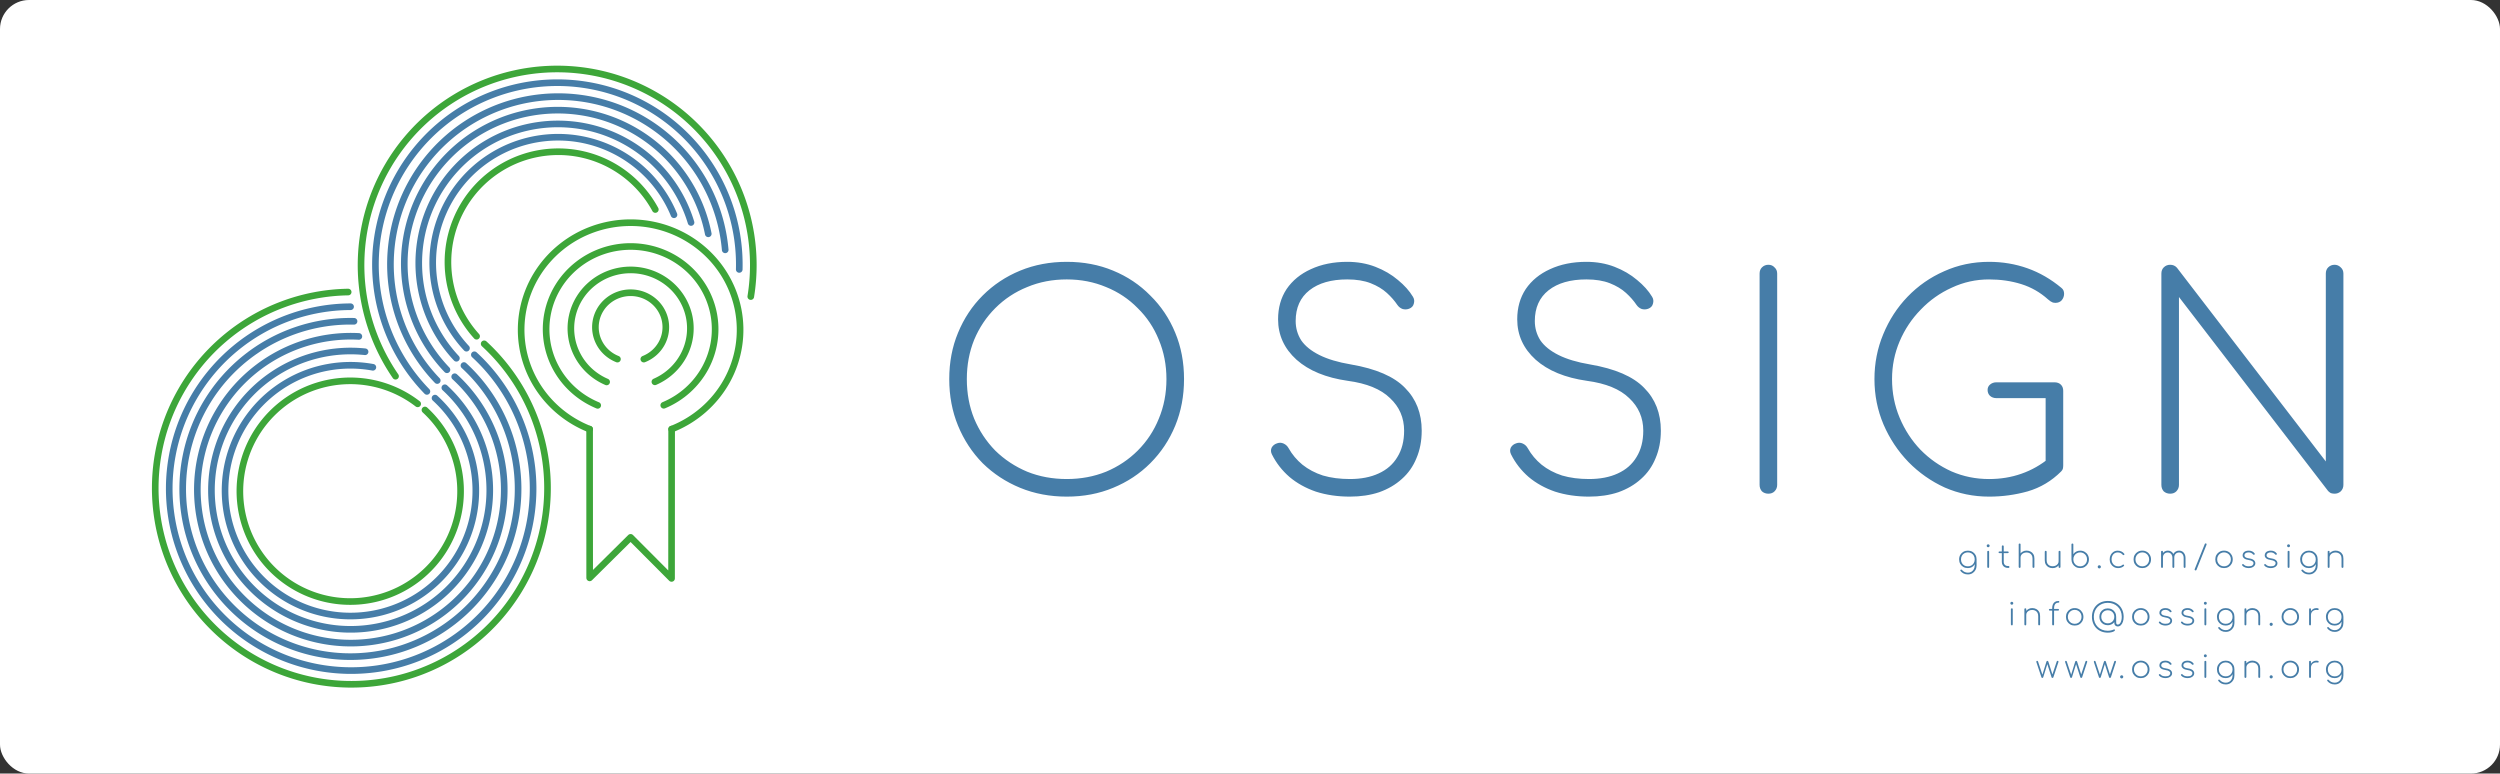 <?xml version="1.0" encoding="UTF-8" standalone="no"?>
<!-- Created with Inkscape (http://www.inkscape.org/) -->

<svg
   width="861.217mm"
   height="266.481mm"
   viewBox="0 0 861.217 266.481"
   version="1.1"
   id="svg3487"
   xml:space="preserve"
   xmlns="http://www.w3.org/2000/svg"
   xmlns:svg="http://www.w3.org/2000/svg"><rect x="0" y="0" width="861.217" height="266.481" fill="#333333" stroke="none"/><defs
     id="defs3484" /><style
     type="text/css"
     id="style1">
	.st0{fill:#193E4F;}
	.st1{fill:none;}
</style><g
     id="g12-7"
     transform="translate(2134.246,-749.514)"><rect
       style="fill:#ffffff;fill-opacity:1;stroke:none;stroke-width:3.836;stroke-linecap:round;stroke-linejoin:round;stroke-opacity:1"
       id="rect13-5-6"
       width="861.217"
       height="266.481"
       x="-2134.246"
       y="749.514"
       rx="10"
       ry="10" /><path
       d="m -1456.344,945.215 q -0.882,0 -1.56,-0.387 -0.678,-0.387 -1.065,-1.065 -0.387,-0.678 -0.387,-1.549 0,-0.882 0.398,-1.56 0.398,-0.678 1.076,-1.065 0.689,-0.387 1.538,-0.387 0.882,0 1.549,0.387 0.678,0.387 1.065,1.065 0.387,0.678 0.387,1.56 l -0.377,0.43 q 0,0.753 -0.334,1.334 -0.333,0.581 -0.925,0.914 -0.592,0.323 -1.366,0.323 z m 0.043,2.184 q -0.893,0 -1.528,-0.334 -0.624,-0.334 -1.033,-0.85 -0.086,-0.108 -0.086,-0.226 0,-0.118 0.108,-0.194 0.108,-0.086 0.247,-0.064 0.151,0.021 0.226,0.14 0.333,0.398 0.85,0.656 0.516,0.269 1.216,0.269 0.667,0 1.183,-0.323 0.527,-0.323 0.828,-0.893 0.301,-0.559 0.301,-1.259 v -1.71 l 0.29,-0.398 h 0.355 v 2.109 q 0,0.872 -0.387,1.571 -0.387,0.699 -1.054,1.097 -0.667,0.409 -1.517,0.409 z m -0.043,-2.786 q 0.689,0 1.216,-0.301 0.538,-0.312 0.839,-0.85 0.301,-0.549 0.301,-1.248 0,-0.71 -0.301,-1.248 -0.301,-0.549 -0.839,-0.85 -0.527,-0.312 -1.216,-0.312 -0.689,0 -1.226,0.312 -0.538,0.301 -0.839,0.85 -0.301,0.538 -0.301,1.248 0,0.699 0.301,1.248 0.301,0.538 0.839,0.85 0.538,0.301 1.226,0.301 z m 7.002,0.538 q -0.14,0 -0.237,-0.086 -0.086,-0.097 -0.086,-0.237 v -5.239 q 0,-0.151 0.086,-0.237 0.097,-0.086 0.237,-0.086 0.151,0 0.237,0.086 0.086,0.086 0.086,0.237 v 5.239 q 0,0.14 -0.086,0.237 -0.086,0.086 -0.237,0.086 z m -0.011,-7.122 q -0.204,0 -0.355,-0.14 -0.14,-0.151 -0.14,-0.366 0,-0.247 0.151,-0.366 0.161,-0.129 0.355,-0.129 0.183,0 0.333,0.129 0.161,0.118 0.161,0.366 0,0.215 -0.151,0.366 -0.14,0.14 -0.355,0.14 z m 6.744,7.122 q -0.592,-0.011 -1.054,-0.269 -0.463,-0.269 -0.721,-0.732 -0.258,-0.473 -0.258,-1.065 v -5.358 q 0,-0.151 0.086,-0.237 0.097,-0.097 0.237,-0.097 0.151,0 0.237,0.097 0.097,0.086 0.097,0.237 v 5.358 q 0,0.624 0.387,1.022 0.387,0.387 1,0.387 h 0.237 q 0.151,0 0.237,0.097 0.097,0.086 0.097,0.237 0,0.14 -0.097,0.237 -0.086,0.086 -0.237,0.086 z m -2.873,-5.089 q -0.129,0 -0.215,-0.075 -0.075,-0.086 -0.075,-0.215 0,-0.129 0.075,-0.204 0.086,-0.086 0.215,-0.086 h 2.916 q 0.129,0 0.204,0.086 0.086,0.075 0.086,0.204 0,0.129 -0.086,0.215 -0.075,0.075 -0.204,0.075 z m 6.97,2.507 q -0.14,0 -0.237,-0.086 -0.086,-0.097 -0.086,-0.237 v -5.175 q 0,-0.151 0.086,-0.237 0.097,-0.086 0.237,-0.086 0.151,0 0.237,0.086 0.086,0.086 0.086,0.237 v 5.175 q 0,0.14 -0.086,0.237 -0.086,0.086 -0.237,0.086 z m 4.766,2.582 q -0.14,0 -0.237,-0.086 -0.086,-0.097 -0.086,-0.237 v -2.894 q 0,-0.71 -0.28,-1.173 -0.269,-0.463 -0.742,-0.689 -0.463,-0.237 -1.054,-0.237 -0.581,0 -1.044,0.226 -0.463,0.215 -0.732,0.603 -0.269,0.387 -0.269,0.871 h -0.538 q 0.043,-0.667 0.398,-1.194 0.355,-0.538 0.925,-0.839 0.57,-0.312 1.259,-0.312 0.775,0 1.388,0.323 0.624,0.312 0.979,0.925 0.355,0.602 0.355,1.495 v 2.894 q 0,0.14 -0.097,0.237 -0.086,0.086 -0.226,0.086 z m -4.766,0 q -0.14,0 -0.237,-0.086 -0.086,-0.097 -0.086,-0.237 v -5.239 q 0,-0.151 0.086,-0.237 0.097,-0.086 0.237,-0.086 0.151,0 0.237,0.086 0.086,0.086 0.086,0.237 v 5.239 q 0,0.14 -0.086,0.237 -0.086,0.086 -0.237,0.086 z m 11.381,0.075 q -0.774,0 -1.388,-0.312 -0.613,-0.323 -0.979,-0.936 -0.355,-0.613 -0.355,-1.495 v -2.894 q 0,-0.14 0.086,-0.226 0.097,-0.097 0.237,-0.097 0.14,0 0.226,0.097 0.097,0.086 0.097,0.226 v 2.894 q 0,0.699 0.269,1.173 0.28,0.463 0.742,0.699 0.473,0.226 1.065,0.226 0.581,0 1.044,-0.226 0.463,-0.226 0.731,-0.603 0.269,-0.387 0.269,-0.871 h 0.538 q -0.043,0.667 -0.398,1.205 -0.355,0.527 -0.925,0.839 -0.559,0.301 -1.259,0.301 z m 2.367,-0.075 q -0.14,0 -0.237,-0.086 -0.086,-0.097 -0.086,-0.237 v -5.239 q 0,-0.151 0.086,-0.237 0.097,-0.086 0.237,-0.086 0.151,0 0.237,0.086 0.086,0.086 0.086,0.237 v 5.239 q 0,0.14 -0.086,0.237 -0.086,0.086 -0.237,0.086 z m 7.11,0.065 q -0.839,0 -1.517,-0.387 -0.678,-0.387 -1.076,-1.054 -0.387,-0.667 -0.409,-1.506 v -5.196 q 0,-0.151 0.086,-0.237 0.097,-0.086 0.237,-0.086 0.151,0 0.237,0.086 0.086,0.086 0.086,0.237 v 3.357 q 0.344,-0.559 0.958,-0.893 0.624,-0.334 1.399,-0.334 0.861,0 1.538,0.398 0.689,0.387 1.076,1.065 0.398,0.678 0.398,1.538 0,0.861 -0.398,1.549 -0.387,0.678 -1.076,1.076 -0.678,0.387 -1.538,0.387 z m 0,-0.603 q 0.678,0 1.205,-0.312 0.538,-0.323 0.85,-0.861 0.312,-0.549 0.312,-1.237 0,-0.689 -0.312,-1.226 -0.312,-0.538 -0.85,-0.85 -0.527,-0.323 -1.205,-0.323 -0.667,0 -1.205,0.323 -0.538,0.312 -0.85,0.85 -0.301,0.538 -0.301,1.226 0,0.689 0.301,1.237 0.312,0.538 0.85,0.861 0.538,0.312 1.205,0.312 z m 6.593,0.71 q -0.237,0 -0.398,-0.161 -0.151,-0.151 -0.151,-0.387 0,-0.237 0.161,-0.387 0.161,-0.151 0.387,-0.151 0.226,0 0.377,0.161 0.161,0.151 0.161,0.377 0,0.226 -0.161,0.387 -0.151,0.161 -0.377,0.161 z m 6.497,-0.108 q -0.839,0 -1.506,-0.398 -0.656,-0.398 -1.043,-1.076 -0.377,-0.678 -0.377,-1.528 0,-0.861 0.355,-1.538 0.355,-0.678 0.979,-1.065 0.624,-0.398 1.431,-0.398 0.689,0 1.259,0.269 0.57,0.258 0.99,0.796 0.086,0.108 0.065,0.226 -0.022,0.118 -0.14,0.194 -0.097,0.075 -0.215,0.064 -0.118,-0.022 -0.204,-0.129 -0.689,-0.818 -1.754,-0.818 -0.635,0 -1.119,0.312 -0.473,0.312 -0.742,0.85 -0.258,0.538 -0.258,1.237 0,0.678 0.29,1.226 0.29,0.538 0.796,0.861 0.516,0.312 1.194,0.312 0.441,0 0.828,-0.129 0.398,-0.129 0.689,-0.398 0.097,-0.086 0.215,-0.097 0.118,-0.011 0.204,0.075 0.108,0.097 0.108,0.226 0.011,0.118 -0.086,0.204 -0.785,0.721 -1.958,0.721 z m 8.315,0 q -0.861,0 -1.549,-0.387 -0.678,-0.398 -1.076,-1.076 -0.387,-0.689 -0.387,-1.538 0,-0.861 0.387,-1.538 0.398,-0.689 1.076,-1.076 0.689,-0.398 1.549,-0.398 0.861,0 1.538,0.398 0.678,0.387 1.065,1.076 0.398,0.678 0.398,1.538 0,0.85 -0.398,1.538 -0.387,0.678 -1.065,1.076 -0.678,0.387 -1.538,0.387 z m 0,-0.603 q 0.678,0 1.205,-0.312 0.538,-0.323 0.839,-0.861 0.312,-0.549 0.312,-1.237 0,-0.678 -0.312,-1.216 -0.301,-0.549 -0.839,-0.861 -0.527,-0.323 -1.205,-0.323 -0.667,0 -1.205,0.323 -0.538,0.312 -0.85,0.861 -0.312,0.538 -0.312,1.226 0,0.678 0.312,1.226 0.312,0.538 0.85,0.861 0.538,0.312 1.205,0.312 z m 14.566,0.538 q -0.14,0 -0.237,-0.086 -0.086,-0.097 -0.086,-0.237 v -3.109 q 0,-0.828 -0.441,-1.355 -0.43,-0.527 -1.13,-0.527 -0.742,0 -1.216,0.495 -0.463,0.484 -0.441,1.312 h -0.645 q 0.021,-0.742 0.323,-1.291 0.301,-0.549 0.818,-0.85 0.516,-0.312 1.162,-0.312 0.656,0 1.151,0.323 0.495,0.323 0.774,0.893 0.29,0.57 0.29,1.312 v 3.109 q 0,0.14 -0.086,0.237 -0.086,0.086 -0.237,0.086 z m -7.778,0 q -0.14,0 -0.237,-0.086 -0.086,-0.097 -0.086,-0.237 v -5.239 q 0,-0.151 0.086,-0.237 0.097,-0.086 0.237,-0.086 0.151,0 0.237,0.086 0.086,0.086 0.086,0.237 v 5.239 q 0,0.14 -0.086,0.237 -0.086,0.086 -0.237,0.086 z m 3.905,0 q -0.14,0 -0.237,-0.086 -0.086,-0.097 -0.086,-0.237 v -3.109 q 0,-0.828 -0.441,-1.355 -0.43,-0.527 -1.13,-0.527 -0.742,0 -1.216,0.473 -0.473,0.473 -0.473,1.226 h -0.538 q 0.032,-0.689 0.323,-1.216 0.301,-0.527 0.796,-0.828 0.495,-0.301 1.108,-0.301 0.656,0 1.151,0.323 0.495,0.323 0.775,0.893 0.29,0.57 0.29,1.312 v 3.109 q 0,0.14 -0.086,0.237 -0.086,0.086 -0.236,0.086 z m 7.659,0.871 q -0.172,0 -0.28,-0.14 -0.097,-0.14 -0.021,-0.323 l 3.475,-8.65 q 0.032,-0.086 0.108,-0.14 0.086,-0.064 0.194,-0.064 0.215,0 0.28,0.161 0.064,0.161 0.011,0.312 l -3.464,8.661 q -0.043,0.107 -0.129,0.14 -0.086,0.043 -0.172,0.043 z m 9.799,-0.807 q -0.861,0 -1.549,-0.387 -0.678,-0.398 -1.076,-1.076 -0.387,-0.689 -0.387,-1.538 0,-0.861 0.387,-1.538 0.398,-0.689 1.076,-1.076 0.688,-0.398 1.549,-0.398 0.861,0 1.538,0.398 0.678,0.387 1.065,1.076 0.398,0.678 0.398,1.538 0,0.85 -0.398,1.538 -0.387,0.678 -1.065,1.076 -0.678,0.387 -1.538,0.387 z m 0,-0.603 q 0.678,0 1.205,-0.312 0.538,-0.323 0.839,-0.861 0.312,-0.549 0.312,-1.237 0,-0.678 -0.312,-1.216 -0.301,-0.549 -0.839,-0.861 -0.527,-0.323 -1.205,-0.323 -0.667,0 -1.205,0.323 -0.538,0.312 -0.85,0.861 -0.312,0.538 -0.312,1.226 0,0.678 0.312,1.226 0.312,0.538 0.85,0.861 0.538,0.312 1.205,0.312 z m 8.466,0.603 q -0.559,0 -1.173,-0.204 -0.613,-0.204 -1.022,-0.689 -0.086,-0.108 -0.075,-0.226 0.021,-0.129 0.14,-0.215 0.108,-0.075 0.226,-0.054 0.129,0.022 0.204,0.118 0.312,0.366 0.753,0.516 0.452,0.14 0.979,0.14 0.904,0 1.28,-0.323 0.377,-0.323 0.377,-0.753 0,-0.42 -0.409,-0.689 -0.398,-0.28 -1.237,-0.398 -1.076,-0.151 -1.592,-0.581 -0.516,-0.43 -0.516,-1 0,-0.538 0.269,-0.904 0.269,-0.377 0.732,-0.559 0.473,-0.194 1.076,-0.194 0.732,0 1.237,0.269 0.506,0.258 0.818,0.699 0.086,0.108 0.054,0.237 -0.021,0.118 -0.161,0.194 -0.108,0.054 -0.226,0.032 -0.118,-0.022 -0.204,-0.129 -0.269,-0.344 -0.656,-0.516 -0.377,-0.183 -0.882,-0.183 -0.678,0 -1.054,0.29 -0.377,0.29 -0.377,0.699 0,0.28 0.151,0.495 0.161,0.204 0.516,0.355 0.355,0.14 0.947,0.226 0.807,0.108 1.27,0.366 0.473,0.258 0.667,0.603 0.204,0.334 0.204,0.721 0,0.506 -0.323,0.882 -0.323,0.377 -0.85,0.581 -0.527,0.194 -1.14,0.194 z m 7.615,0 q -0.559,0 -1.173,-0.204 -0.613,-0.204 -1.022,-0.689 -0.086,-0.108 -0.075,-0.226 0.022,-0.129 0.14,-0.215 0.107,-0.075 0.226,-0.054 0.129,0.022 0.204,0.118 0.312,0.366 0.753,0.516 0.452,0.14 0.979,0.14 0.904,0 1.28,-0.323 0.377,-0.323 0.377,-0.753 0,-0.42 -0.409,-0.689 -0.398,-0.28 -1.237,-0.398 -1.076,-0.151 -1.592,-0.581 -0.516,-0.43 -0.516,-1 0,-0.538 0.269,-0.904 0.269,-0.377 0.732,-0.559 0.473,-0.194 1.076,-0.194 0.732,0 1.237,0.269 0.506,0.258 0.818,0.699 0.086,0.108 0.054,0.237 -0.022,0.118 -0.161,0.194 -0.108,0.054 -0.226,0.032 -0.118,-0.022 -0.204,-0.129 -0.269,-0.344 -0.656,-0.516 -0.377,-0.183 -0.882,-0.183 -0.678,0 -1.054,0.29 -0.376,0.29 -0.376,0.699 0,0.28 0.151,0.495 0.161,0.204 0.516,0.355 0.355,0.14 0.947,0.226 0.807,0.108 1.27,0.366 0.473,0.258 0.667,0.603 0.204,0.334 0.204,0.721 0,0.506 -0.323,0.882 -0.323,0.377 -0.85,0.581 -0.527,0.194 -1.14,0.194 z m 6.152,-0.065 q -0.14,0 -0.237,-0.086 -0.086,-0.097 -0.086,-0.237 v -5.239 q 0,-0.151 0.086,-0.237 0.097,-0.086 0.237,-0.086 0.151,0 0.237,0.086 0.086,0.086 0.086,0.237 v 5.239 q 0,0.14 -0.086,0.237 -0.086,0.086 -0.237,0.086 z m -0.011,-7.122 q -0.204,0 -0.355,-0.14 -0.14,-0.151 -0.14,-0.366 0,-0.247 0.151,-0.366 0.161,-0.129 0.355,-0.129 0.183,0 0.334,0.129 0.161,0.118 0.161,0.366 0,0.215 -0.151,0.366 -0.14,0.14 -0.355,0.14 z m 7.024,7.187 q -0.882,0 -1.56,-0.387 -0.678,-0.387 -1.065,-1.065 -0.387,-0.678 -0.387,-1.549 0,-0.882 0.398,-1.56 0.398,-0.678 1.076,-1.065 0.689,-0.387 1.538,-0.387 0.882,0 1.549,0.387 0.678,0.387 1.065,1.065 0.387,0.678 0.387,1.56 l -0.377,0.43 q 0,0.753 -0.334,1.334 -0.334,0.581 -0.925,0.914 -0.592,0.323 -1.366,0.323 z m 0.043,2.184 q -0.893,0 -1.528,-0.334 -0.624,-0.334 -1.033,-0.85 -0.086,-0.108 -0.086,-0.226 0,-0.118 0.107,-0.194 0.108,-0.086 0.247,-0.064 0.151,0.021 0.226,0.14 0.334,0.398 0.85,0.656 0.516,0.269 1.216,0.269 0.667,0 1.183,-0.323 0.527,-0.323 0.828,-0.893 0.301,-0.559 0.301,-1.259 v -1.71 l 0.29,-0.398 h 0.355 v 2.109 q 0,0.872 -0.387,1.571 -0.387,0.699 -1.054,1.097 -0.667,0.409 -1.517,0.409 z m -0.043,-2.786 q 0.689,0 1.216,-0.301 0.538,-0.312 0.839,-0.85 0.301,-0.549 0.301,-1.248 0,-0.71 -0.301,-1.248 -0.301,-0.549 -0.839,-0.85 -0.527,-0.312 -1.216,-0.312 -0.689,0 -1.226,0.312 -0.538,0.301 -0.839,0.85 -0.301,0.538 -0.301,1.248 0,0.699 0.301,1.248 0.301,0.538 0.839,0.85 0.538,0.301 1.226,0.301 z m 11.553,0.538 q -0.14,0 -0.237,-0.086 -0.086,-0.097 -0.086,-0.237 v -2.894 q 0,-0.71 -0.28,-1.173 -0.269,-0.463 -0.742,-0.689 -0.463,-0.237 -1.054,-0.237 -0.581,0 -1.044,0.226 -0.463,0.215 -0.732,0.603 -0.269,0.387 -0.269,0.871 h -0.538 q 0.043,-0.667 0.398,-1.194 0.355,-0.538 0.925,-0.839 0.57,-0.312 1.259,-0.312 0.775,0 1.388,0.323 0.624,0.312 0.979,0.925 0.355,0.602 0.355,1.495 v 2.894 q 0,0.14 -0.097,0.237 -0.086,0.086 -0.226,0.086 z m -4.766,0 q -0.14,0 -0.237,-0.086 -0.086,-0.097 -0.086,-0.237 v -5.239 q 0,-0.151 0.086,-0.237 0.097,-0.086 0.237,-0.086 0.151,0 0.237,0.086 0.086,0.086 0.086,0.237 v 5.239 q 0,0.14 -0.086,0.237 -0.086,0.086 -0.237,0.086 z"
       id="text25-8-8-8-7"
       style="-inkscape-font-specification:'Comfortaa Light';display:inline;fill:#467da8;stroke-width:0.56;stroke-linecap:round;stroke-linejoin:round"
       aria-label="github.com/ossign" /><path
       d="m -1441.199,964.949 q -0.14,0 -0.237,-0.086 -0.086,-0.097 -0.086,-0.237 v -5.239 q 0,-0.151 0.086,-0.237 0.097,-0.086 0.237,-0.086 0.151,0 0.237,0.086 0.086,0.086 0.086,0.237 v 5.239 q 0,0.14 -0.086,0.237 -0.086,0.086 -0.237,0.086 z m -0.011,-7.122 q -0.204,0 -0.355,-0.14 -0.14,-0.151 -0.14,-0.366 0,-0.247 0.151,-0.366 0.161,-0.129 0.355,-0.129 0.183,0 0.334,0.129 0.161,0.118 0.161,0.366 0,0.215 -0.151,0.366 -0.14,0.14 -0.355,0.14 z m 9.423,7.122 q -0.14,0 -0.237,-0.086 -0.086,-0.097 -0.086,-0.237 v -2.894 q 0,-0.71 -0.28,-1.173 -0.269,-0.463 -0.742,-0.689 -0.463,-0.237 -1.054,-0.237 -0.581,0 -1.044,0.226 -0.463,0.215 -0.732,0.603 -0.269,0.387 -0.269,0.871 h -0.538 q 0.043,-0.667 0.398,-1.194 0.355,-0.538 0.925,-0.839 0.57,-0.312 1.259,-0.312 0.775,0 1.388,0.323 0.624,0.312 0.979,0.925 0.355,0.602 0.355,1.495 v 2.894 q 0,0.14 -0.097,0.237 -0.086,0.086 -0.226,0.086 z m -4.766,0 q -0.14,0 -0.237,-0.086 -0.086,-0.097 -0.086,-0.237 v -5.239 q 0,-0.151 0.086,-0.237 0.097,-0.086 0.237,-0.086 0.151,0 0.237,0.086 0.086,0.086 0.086,0.237 v 5.239 q 0,0.14 -0.086,0.237 -0.086,0.086 -0.237,0.086 z m 9.573,0 q -0.14,0 -0.236,-0.086 -0.086,-0.097 -0.086,-0.237 v -5.573 q 0,-0.732 0.226,-1.291 0.226,-0.57 0.699,-0.893 0.484,-0.323 1.226,-0.323 0.151,0 0.237,0.086 0.086,0.075 0.086,0.204 0,0.129 -0.086,0.215 -0.086,0.075 -0.237,0.075 -0.549,0 -0.882,0.258 -0.323,0.247 -0.473,0.689 -0.14,0.43 -0.14,0.979 v 5.573 q 0,0.14 -0.097,0.237 -0.086,0.086 -0.237,0.086 z m -1.162,-5.089 q -0.129,0 -0.215,-0.075 -0.075,-0.086 -0.075,-0.215 0,-0.129 0.075,-0.204 0.086,-0.086 0.215,-0.086 h 2.916 q 0.129,0 0.204,0.086 0.086,0.075 0.086,0.204 0,0.129 -0.086,0.215 -0.075,0.075 -0.204,0.075 z m 8.605,5.153 q -0.861,0 -1.549,-0.387 -0.678,-0.398 -1.076,-1.076 -0.387,-0.689 -0.387,-1.538 0,-0.861 0.387,-1.538 0.398,-0.689 1.076,-1.076 0.689,-0.398 1.549,-0.398 0.861,0 1.539,0.398 0.678,0.387 1.065,1.076 0.398,0.678 0.398,1.538 0,0.85 -0.398,1.538 -0.387,0.678 -1.065,1.076 -0.678,0.387 -1.539,0.387 z m 0,-0.603 q 0.678,0 1.205,-0.312 0.538,-0.323 0.839,-0.861 0.312,-0.549 0.312,-1.237 0,-0.678 -0.312,-1.216 -0.301,-0.549 -0.839,-0.861 -0.527,-0.323 -1.205,-0.323 -0.667,0 -1.205,0.323 -0.538,0.312 -0.85,0.861 -0.312,0.538 -0.312,1.226 0,0.678 0.312,1.226 0.312,0.538 0.85,0.861 0.538,0.312 1.205,0.312 z m 11.392,3.045 q -1.194,0 -2.195,-0.398 -1.001,-0.398 -1.732,-1.13 -0.732,-0.732 -1.13,-1.732 -0.398,-1 -0.398,-2.195 0,-1.205 0.398,-2.205 0.398,-1 1.13,-1.732 0.731,-0.732 1.732,-1.13 1,-0.398 2.195,-0.398 1.205,0 2.205,0.398 1,0.398 1.732,1.13 0.732,0.732 1.13,1.732 0.398,1 0.398,2.205 0,0.968 -0.258,1.721 -0.258,0.742 -0.721,1.173 -0.452,0.43 -1.054,0.43 -0.516,0 -0.85,-0.334 -0.334,-0.334 -0.334,-0.85 v -0.344 q -0.204,0.312 -0.57,0.57 -0.355,0.247 -0.796,0.387 -0.43,0.14 -0.882,0.14 -0.839,0 -1.496,-0.366 -0.656,-0.377 -1.033,-1.033 -0.366,-0.656 -0.366,-1.495 0,-0.85 0.366,-1.506 0.377,-0.656 1.033,-1.022 0.656,-0.377 1.496,-0.377 0.85,0 1.495,0.377 0.656,0.366 1.022,1.022 0.377,0.656 0.377,1.506 v 1.926 q 0,0.409 0.151,0.581 0.151,0.172 0.387,0.172 0.409,0 0.721,-0.344 0.312,-0.344 0.484,-0.947 0.183,-0.603 0.183,-1.388 0,-1.054 -0.355,-1.937 -0.355,-0.882 -1.001,-1.528 -0.645,-0.645 -1.528,-1.001 -0.882,-0.355 -1.937,-0.355 -1.054,0 -1.937,0.355 -0.882,0.355 -1.528,1.001 -0.645,0.645 -1,1.528 -0.344,0.882 -0.344,1.937 0,1.054 0.344,1.937 0.355,0.882 1,1.528 0.645,0.645 1.528,0.99 0.882,0.355 1.937,0.355 0.506,0 1.054,-0.118 0.559,-0.118 0.925,-0.29 0.215,-0.108 0.355,-0.054 0.14,0.064 0.14,0.28 0,0.172 -0.323,0.366 -0.312,0.194 -0.871,0.323 -0.549,0.14 -1.28,0.14 z m 0,-3.206 q 0.656,0 1.162,-0.29 0.506,-0.29 0.796,-0.796 0.29,-0.506 0.29,-1.162 0,-0.667 -0.29,-1.173 -0.29,-0.506 -0.796,-0.796 -0.506,-0.29 -1.162,-0.29 -0.656,0 -1.162,0.29 -0.505,0.29 -0.796,0.796 -0.29,0.506 -0.29,1.173 0,0.656 0.29,1.162 0.291,0.506 0.796,0.796 0.506,0.29 1.162,0.29 z m 11.381,0.764 q -0.861,0 -1.549,-0.387 -0.678,-0.398 -1.076,-1.076 -0.387,-0.689 -0.387,-1.538 0,-0.861 0.387,-1.538 0.398,-0.689 1.076,-1.076 0.689,-0.398 1.549,-0.398 0.861,0 1.538,0.398 0.678,0.387 1.065,1.076 0.398,0.678 0.398,1.538 0,0.85 -0.398,1.538 -0.387,0.678 -1.065,1.076 -0.678,0.387 -1.538,0.387 z m 0,-0.603 q 0.678,0 1.205,-0.312 0.538,-0.323 0.839,-0.861 0.312,-0.549 0.312,-1.237 0,-0.678 -0.312,-1.216 -0.301,-0.549 -0.839,-0.861 -0.527,-0.323 -1.205,-0.323 -0.667,0 -1.205,0.323 -0.538,0.312 -0.85,0.861 -0.312,0.538 -0.312,1.226 0,0.678 0.312,1.226 0.312,0.538 0.85,0.861 0.538,0.312 1.205,0.312 z m 8.465,0.603 q -0.559,0 -1.173,-0.204 -0.613,-0.204 -1.022,-0.689 -0.086,-0.108 -0.075,-0.226 0.022,-0.129 0.14,-0.215 0.108,-0.075 0.226,-0.054 0.129,0.022 0.204,0.118 0.312,0.366 0.753,0.516 0.452,0.14 0.979,0.14 0.904,0 1.28,-0.323 0.377,-0.323 0.377,-0.753 0,-0.42 -0.409,-0.689 -0.398,-0.28 -1.237,-0.398 -1.076,-0.151 -1.592,-0.581 -0.516,-0.43 -0.516,-1.001 0,-0.538 0.269,-0.904 0.269,-0.377 0.732,-0.559 0.473,-0.194 1.076,-0.194 0.732,0 1.237,0.269 0.506,0.258 0.818,0.699 0.086,0.108 0.054,0.237 -0.022,0.118 -0.161,0.194 -0.108,0.054 -0.226,0.032 -0.118,-0.021 -0.204,-0.129 -0.269,-0.344 -0.656,-0.516 -0.377,-0.183 -0.882,-0.183 -0.678,0 -1.054,0.29 -0.377,0.29 -0.377,0.699 0,0.28 0.151,0.495 0.161,0.204 0.516,0.355 0.355,0.14 0.947,0.226 0.807,0.108 1.269,0.366 0.473,0.258 0.667,0.603 0.204,0.334 0.204,0.721 0,0.506 -0.323,0.882 -0.323,0.377 -0.85,0.581 -0.527,0.194 -1.14,0.194 z m 7.616,0 q -0.559,0 -1.173,-0.204 -0.613,-0.204 -1.022,-0.689 -0.086,-0.108 -0.075,-0.226 0.022,-0.129 0.14,-0.215 0.107,-0.075 0.226,-0.054 0.129,0.022 0.204,0.118 0.312,0.366 0.753,0.516 0.452,0.14 0.979,0.14 0.904,0 1.28,-0.323 0.377,-0.323 0.377,-0.753 0,-0.42 -0.409,-0.689 -0.398,-0.28 -1.237,-0.398 -1.076,-0.151 -1.592,-0.581 -0.516,-0.43 -0.516,-1.001 0,-0.538 0.269,-0.904 0.269,-0.377 0.732,-0.559 0.473,-0.194 1.076,-0.194 0.732,0 1.237,0.269 0.506,0.258 0.818,0.699 0.086,0.108 0.054,0.237 -0.022,0.118 -0.161,0.194 -0.108,0.054 -0.226,0.032 -0.118,-0.021 -0.204,-0.129 -0.269,-0.344 -0.656,-0.516 -0.377,-0.183 -0.882,-0.183 -0.678,0 -1.054,0.29 -0.377,0.29 -0.377,0.699 0,0.28 0.151,0.495 0.161,0.204 0.516,0.355 0.355,0.14 0.947,0.226 0.807,0.108 1.27,0.366 0.473,0.258 0.667,0.603 0.204,0.334 0.204,0.721 0,0.506 -0.323,0.882 -0.323,0.377 -0.85,0.581 -0.527,0.194 -1.14,0.194 z m 6.152,-0.065 q -0.14,0 -0.237,-0.086 -0.086,-0.097 -0.086,-0.237 v -5.239 q 0,-0.151 0.086,-0.237 0.097,-0.086 0.237,-0.086 0.151,0 0.237,0.086 0.086,0.086 0.086,0.237 v 5.239 q 0,0.14 -0.086,0.237 -0.086,0.086 -0.237,0.086 z m -0.011,-7.122 q -0.204,0 -0.355,-0.14 -0.14,-0.151 -0.14,-0.366 0,-0.247 0.151,-0.366 0.161,-0.129 0.355,-0.129 0.183,0 0.334,0.129 0.161,0.118 0.161,0.366 0,0.215 -0.151,0.366 -0.14,0.14 -0.355,0.14 z m 7.024,7.187 q -0.882,0 -1.56,-0.387 -0.678,-0.387 -1.065,-1.065 -0.387,-0.678 -0.387,-1.549 0,-0.882 0.398,-1.56 0.398,-0.678 1.076,-1.065 0.689,-0.387 1.538,-0.387 0.882,0 1.549,0.387 0.678,0.387 1.065,1.065 0.387,0.678 0.387,1.56 l -0.377,0.43 q 0,0.753 -0.334,1.334 -0.334,0.581 -0.925,0.914 -0.592,0.323 -1.366,0.323 z m 0.043,2.184 q -0.893,0 -1.528,-0.334 -0.624,-0.334 -1.033,-0.85 -0.086,-0.108 -0.086,-0.226 0,-0.118 0.108,-0.194 0.108,-0.086 0.247,-0.064 0.151,0.022 0.226,0.14 0.334,0.398 0.85,0.656 0.516,0.269 1.216,0.269 0.667,0 1.183,-0.323 0.527,-0.323 0.828,-0.893 0.301,-0.559 0.301,-1.259 v -1.711 l 0.29,-0.398 h 0.355 v 2.109 q 0,0.871 -0.387,1.571 -0.387,0.699 -1.054,1.097 -0.667,0.409 -1.517,0.409 z m -0.043,-2.786 q 0.689,0 1.216,-0.301 0.538,-0.312 0.839,-0.85 0.301,-0.549 0.301,-1.248 0,-0.71 -0.301,-1.248 -0.301,-0.549 -0.839,-0.85 -0.527,-0.312 -1.216,-0.312 -0.689,0 -1.226,0.312 -0.538,0.301 -0.839,0.85 -0.301,0.538 -0.301,1.248 0,0.699 0.301,1.248 0.301,0.538 0.839,0.85 0.538,0.301 1.226,0.301 z m 11.553,0.538 q -0.14,0 -0.237,-0.086 -0.086,-0.097 -0.086,-0.237 v -2.894 q 0,-0.71 -0.28,-1.173 -0.269,-0.463 -0.742,-0.689 -0.463,-0.237 -1.054,-0.237 -0.581,0 -1.044,0.226 -0.463,0.215 -0.732,0.603 -0.269,0.387 -0.269,0.871 h -0.538 q 0.043,-0.667 0.398,-1.194 0.355,-0.538 0.925,-0.839 0.57,-0.312 1.259,-0.312 0.775,0 1.388,0.323 0.624,0.312 0.979,0.925 0.355,0.602 0.355,1.495 v 2.894 q 0,0.14 -0.097,0.237 -0.086,0.086 -0.226,0.086 z m -4.766,0 q -0.14,0 -0.237,-0.086 -0.086,-0.097 -0.086,-0.237 v -5.239 q 0,-0.151 0.086,-0.237 0.097,-0.086 0.237,-0.086 0.151,0 0.237,0.086 0.086,0.086 0.086,0.237 v 5.239 q 0,0.14 -0.086,0.237 -0.086,0.086 -0.237,0.086 z m 8.885,0.172 q -0.237,0 -0.398,-0.161 -0.151,-0.151 -0.151,-0.387 0,-0.237 0.161,-0.387 0.161,-0.151 0.387,-0.151 0.226,0 0.377,0.161 0.161,0.151 0.161,0.377 0,0.226 -0.161,0.387 -0.15,0.161 -0.377,0.161 z m 6.583,-0.107 q -0.861,0 -1.549,-0.387 -0.678,-0.398 -1.076,-1.076 -0.387,-0.689 -0.387,-1.538 0,-0.861 0.387,-1.538 0.398,-0.689 1.076,-1.076 0.689,-0.398 1.549,-0.398 0.861,0 1.538,0.398 0.678,0.387 1.065,1.076 0.398,0.678 0.398,1.538 0,0.85 -0.398,1.538 -0.387,0.678 -1.065,1.076 -0.678,0.387 -1.538,0.387 z m 0,-0.603 q 0.678,0 1.205,-0.312 0.538,-0.323 0.839,-0.861 0.312,-0.549 0.312,-1.237 0,-0.678 -0.312,-1.216 -0.301,-0.549 -0.839,-0.861 -0.527,-0.323 -1.205,-0.323 -0.667,0 -1.205,0.323 -0.538,0.312 -0.85,0.861 -0.312,0.538 -0.312,1.226 0,0.678 0.312,1.226 0.312,0.538 0.85,0.861 0.538,0.312 1.205,0.312 z m 6.68,-3.055 q 0.064,-0.689 0.377,-1.216 0.312,-0.538 0.807,-0.839 0.495,-0.301 1.097,-0.301 0.409,0 0.635,0.097 0.226,0.097 0.172,0.344 -0.032,0.161 -0.151,0.194 -0.118,0.032 -0.29,0.011 -0.161,-0.032 -0.366,-0.032 -0.538,0 -0.958,0.226 -0.419,0.226 -0.656,0.624 -0.237,0.387 -0.237,0.893 z m 0.107,3.593 q -0.14,0 -0.237,-0.086 -0.086,-0.097 -0.086,-0.237 v -5.239 q 0,-0.151 0.086,-0.237 0.097,-0.086 0.237,-0.086 0.151,0 0.237,0.086 0.086,0.086 0.086,0.237 v 5.239 q 0,0.14 -0.086,0.237 -0.086,0.086 -0.237,0.086 z m 8.498,0.065 q -0.882,0 -1.56,-0.387 -0.678,-0.387 -1.065,-1.065 -0.387,-0.678 -0.387,-1.549 0,-0.882 0.398,-1.56 0.398,-0.678 1.076,-1.065 0.689,-0.387 1.538,-0.387 0.882,0 1.549,0.387 0.678,0.387 1.065,1.065 0.387,0.678 0.387,1.56 l -0.377,0.43 q 0,0.753 -0.334,1.334 -0.334,0.581 -0.925,0.914 -0.592,0.323 -1.366,0.323 z m 0.043,2.184 q -0.893,0 -1.528,-0.334 -0.624,-0.334 -1.033,-0.85 -0.086,-0.108 -0.086,-0.226 0,-0.118 0.108,-0.194 0.108,-0.086 0.247,-0.064 0.151,0.022 0.226,0.14 0.334,0.398 0.85,0.656 0.516,0.269 1.216,0.269 0.667,0 1.183,-0.323 0.527,-0.323 0.828,-0.893 0.301,-0.559 0.301,-1.259 v -1.711 l 0.29,-0.398 h 0.355 v 2.109 q 0,0.871 -0.387,1.571 -0.387,0.699 -1.054,1.097 -0.667,0.409 -1.517,0.409 z m -0.043,-2.786 q 0.689,0 1.216,-0.301 0.538,-0.312 0.839,-0.85 0.301,-0.549 0.301,-1.248 0,-0.71 -0.301,-1.248 -0.301,-0.549 -0.839,-0.85 -0.527,-0.312 -1.216,-0.312 -0.689,0 -1.226,0.312 -0.538,0.301 -0.839,0.85 -0.301,0.538 -0.301,1.248 0,0.699 0.301,1.248 0.301,0.538 0.839,0.85 0.538,0.301 1.226,0.301 z"
       id="text25-8-7-2-5-7"
       style="-inkscape-font-specification:'Comfortaa Light';display:inline;fill:#467da8;stroke-width:0.56;stroke-linecap:round;stroke-linejoin:round"
       aria-label="info@ossign.org" /><path
       d="m -1430.69,983.051 q -0.108,0 -0.194,-0.054 -0.075,-0.054 -0.108,-0.151 l -1.743,-5.218 q -0.043,-0.237 0.022,-0.344 0.065,-0.118 0.226,-0.118 0.086,0 0.172,0.054 0.086,0.043 0.129,0.14 l 1.592,4.798 h -0.14 l 1.463,-4.734 q 0.032,-0.118 0.118,-0.183 0.086,-0.075 0.204,-0.075 0.118,0 0.194,0.075 0.086,0.065 0.129,0.183 l 1.506,4.734 h -0.194 l 1.592,-4.798 q 0.086,-0.194 0.301,-0.194 0.194,0 0.258,0.151 0.075,0.151 0,0.312 l -1.732,5.218 q -0.032,0.097 -0.118,0.151 -0.075,0.054 -0.194,0.054 -0.107,0 -0.194,-0.054 -0.086,-0.054 -0.108,-0.151 l -1.538,-4.777 h 0.14 l -1.485,4.777 q -0.043,0.108 -0.129,0.161 -0.075,0.043 -0.172,0.043 z m 9.907,0 q -0.108,0 -0.194,-0.054 -0.075,-0.054 -0.108,-0.151 l -1.743,-5.218 q -0.043,-0.237 0.021,-0.344 0.065,-0.118 0.226,-0.118 0.086,0 0.172,0.054 0.086,0.043 0.129,0.14 l 1.592,4.798 h -0.14 l 1.463,-4.734 q 0.032,-0.118 0.118,-0.183 0.086,-0.075 0.204,-0.075 0.118,0 0.194,0.075 0.086,0.065 0.129,0.183 l 1.506,4.734 h -0.194 l 1.592,-4.798 q 0.086,-0.194 0.301,-0.194 0.194,0 0.258,0.151 0.075,0.151 0,0.312 l -1.732,5.218 q -0.032,0.097 -0.118,0.151 -0.075,0.054 -0.194,0.054 -0.108,0 -0.194,-0.054 -0.086,-0.054 -0.108,-0.151 l -1.538,-4.777 h 0.14 l -1.485,4.777 q -0.043,0.108 -0.129,0.161 -0.075,0.043 -0.172,0.043 z m 9.907,0 q -0.107,0 -0.194,-0.054 -0.075,-0.054 -0.108,-0.151 l -1.743,-5.218 q -0.043,-0.237 0.021,-0.344 0.064,-0.118 0.226,-0.118 0.086,0 0.172,0.054 0.086,0.043 0.129,0.14 l 1.592,4.798 h -0.14 l 1.463,-4.734 q 0.032,-0.118 0.118,-0.183 0.086,-0.075 0.204,-0.075 0.118,0 0.194,0.075 0.086,0.065 0.129,0.183 l 1.506,4.734 h -0.194 l 1.592,-4.798 q 0.086,-0.194 0.301,-0.194 0.194,0 0.258,0.151 0.075,0.151 0,0.312 l -1.732,5.218 q -0.032,0.097 -0.118,0.151 -0.075,0.054 -0.194,0.054 -0.108,0 -0.194,-0.054 -0.086,-0.054 -0.108,-0.151 l -1.538,-4.777 h 0.14 l -1.485,4.777 q -0.043,0.108 -0.129,0.161 -0.075,0.043 -0.172,0.043 z m 7.529,0.172 q -0.237,0 -0.398,-0.161 -0.151,-0.151 -0.151,-0.387 0,-0.237 0.161,-0.387 0.161,-0.151 0.387,-0.151 0.226,0 0.377,0.161 0.161,0.151 0.161,0.377 0,0.226 -0.161,0.387 -0.151,0.161 -0.377,0.161 z m 6.583,-0.108 q -0.861,0 -1.549,-0.387 -0.678,-0.398 -1.076,-1.076 -0.387,-0.689 -0.387,-1.538 0,-0.861 0.387,-1.538 0.398,-0.689 1.076,-1.076 0.689,-0.398 1.549,-0.398 0.861,0 1.538,0.398 0.678,0.387 1.065,1.076 0.398,0.678 0.398,1.538 0,0.85 -0.398,1.538 -0.387,0.678 -1.065,1.076 -0.678,0.387 -1.538,0.387 z m 0,-0.602 q 0.678,0 1.205,-0.312 0.538,-0.323 0.839,-0.861 0.312,-0.549 0.312,-1.237 0,-0.678 -0.312,-1.216 -0.301,-0.549 -0.839,-0.861 -0.527,-0.323 -1.205,-0.323 -0.667,0 -1.205,0.323 -0.538,0.312 -0.85,0.861 -0.312,0.538 -0.312,1.226 0,0.678 0.312,1.226 0.312,0.538 0.85,0.861 0.538,0.312 1.205,0.312 z m 8.465,0.602 q -0.559,0 -1.173,-0.204 -0.613,-0.204 -1.022,-0.689 -0.086,-0.108 -0.075,-0.226 0.021,-0.129 0.14,-0.215 0.108,-0.075 0.226,-0.054 0.129,0.022 0.204,0.118 0.312,0.366 0.753,0.516 0.452,0.14 0.979,0.14 0.904,0 1.28,-0.323 0.377,-0.323 0.377,-0.753 0,-0.42 -0.409,-0.689 -0.398,-0.28 -1.237,-0.398 -1.076,-0.151 -1.592,-0.581 -0.516,-0.43 -0.516,-1 0,-0.538 0.269,-0.904 0.269,-0.377 0.731,-0.559 0.473,-0.194 1.076,-0.194 0.732,0 1.237,0.269 0.506,0.258 0.818,0.699 0.086,0.108 0.054,0.237 -0.022,0.118 -0.161,0.194 -0.108,0.054 -0.226,0.032 -0.118,-0.022 -0.204,-0.129 -0.269,-0.344 -0.656,-0.516 -0.377,-0.183 -0.882,-0.183 -0.678,0 -1.054,0.29 -0.376,0.29 -0.376,0.699 0,0.28 0.151,0.495 0.161,0.204 0.516,0.355 0.355,0.14 0.947,0.226 0.807,0.108 1.27,0.366 0.473,0.258 0.667,0.603 0.204,0.334 0.204,0.721 0,0.506 -0.323,0.882 -0.323,0.377 -0.85,0.581 -0.527,0.194 -1.14,0.194 z m 7.615,0 q -0.559,0 -1.173,-0.204 -0.613,-0.204 -1.022,-0.689 -0.086,-0.108 -0.075,-0.226 0.022,-0.129 0.14,-0.215 0.108,-0.075 0.226,-0.054 0.129,0.022 0.204,0.118 0.312,0.366 0.753,0.516 0.452,0.14 0.979,0.14 0.904,0 1.28,-0.323 0.377,-0.323 0.377,-0.753 0,-0.42 -0.409,-0.689 -0.398,-0.28 -1.237,-0.398 -1.076,-0.151 -1.592,-0.581 -0.516,-0.43 -0.516,-1 0,-0.538 0.269,-0.904 0.269,-0.377 0.732,-0.559 0.473,-0.194 1.076,-0.194 0.732,0 1.237,0.269 0.506,0.258 0.818,0.699 0.086,0.108 0.054,0.237 -0.022,0.118 -0.161,0.194 -0.108,0.054 -0.226,0.032 -0.118,-0.022 -0.204,-0.129 -0.269,-0.344 -0.656,-0.516 -0.377,-0.183 -0.882,-0.183 -0.678,0 -1.054,0.29 -0.377,0.29 -0.377,0.699 0,0.28 0.151,0.495 0.161,0.204 0.516,0.355 0.355,0.14 0.947,0.226 0.807,0.108 1.27,0.366 0.473,0.258 0.667,0.603 0.204,0.334 0.204,0.721 0,0.506 -0.323,0.882 -0.323,0.377 -0.85,0.581 -0.527,0.194 -1.14,0.194 z m 6.152,-0.064 q -0.14,0 -0.236,-0.086 -0.086,-0.097 -0.086,-0.237 v -5.239 q 0,-0.151 0.086,-0.237 0.097,-0.086 0.236,-0.086 0.151,0 0.237,0.086 0.086,0.086 0.086,0.237 v 5.239 q 0,0.14 -0.086,0.237 -0.086,0.086 -0.237,0.086 z m -0.011,-7.122 q -0.204,0 -0.355,-0.14 -0.14,-0.151 -0.14,-0.366 0,-0.247 0.151,-0.366 0.161,-0.129 0.355,-0.129 0.183,0 0.334,0.129 0.161,0.118 0.161,0.366 0,0.215 -0.151,0.366 -0.14,0.14 -0.355,0.14 z m 7.024,7.186 q -0.882,0 -1.56,-0.387 -0.678,-0.387 -1.065,-1.065 -0.387,-0.678 -0.387,-1.549 0,-0.882 0.398,-1.56 0.398,-0.678 1.076,-1.065 0.689,-0.387 1.538,-0.387 0.882,0 1.549,0.387 0.678,0.387 1.065,1.065 0.387,0.678 0.387,1.56 l -0.377,0.43 q 0,0.753 -0.334,1.334 -0.334,0.581 -0.925,0.914 -0.592,0.323 -1.366,0.323 z m 0.043,2.184 q -0.893,0 -1.528,-0.334 -0.624,-0.334 -1.033,-0.85 -0.086,-0.108 -0.086,-0.226 0,-0.118 0.108,-0.194 0.108,-0.086 0.247,-0.065 0.151,0.022 0.226,0.14 0.334,0.398 0.85,0.656 0.516,0.269 1.216,0.269 0.667,0 1.183,-0.323 0.527,-0.323 0.828,-0.893 0.301,-0.559 0.301,-1.259 v -1.711 l 0.29,-0.398 h 0.355 v 2.109 q 0,0.871 -0.387,1.571 -0.387,0.699 -1.054,1.097 -0.667,0.409 -1.517,0.409 z m -0.043,-2.786 q 0.689,0 1.216,-0.301 0.538,-0.312 0.839,-0.85 0.301,-0.549 0.301,-1.248 0,-0.71 -0.301,-1.248 -0.301,-0.549 -0.839,-0.85 -0.527,-0.312 -1.216,-0.312 -0.689,0 -1.226,0.312 -0.538,0.301 -0.839,0.85 -0.301,0.538 -0.301,1.248 0,0.699 0.301,1.248 0.301,0.538 0.839,0.85 0.538,0.301 1.226,0.301 z m 11.553,0.538 q -0.14,0 -0.237,-0.086 -0.086,-0.097 -0.086,-0.237 v -2.894 q 0,-0.71 -0.28,-1.173 -0.269,-0.463 -0.742,-0.689 -0.463,-0.237 -1.054,-0.237 -0.581,0 -1.043,0.226 -0.463,0.215 -0.732,0.603 -0.269,0.387 -0.269,0.871 h -0.538 q 0.043,-0.667 0.398,-1.194 0.355,-0.538 0.925,-0.839 0.57,-0.312 1.259,-0.312 0.775,0 1.388,0.323 0.624,0.312 0.979,0.925 0.355,0.602 0.355,1.495 v 2.894 q 0,0.14 -0.097,0.237 -0.086,0.086 -0.226,0.086 z m -4.766,0 q -0.14,0 -0.237,-0.086 -0.086,-0.097 -0.086,-0.237 v -5.239 q 0,-0.151 0.086,-0.237 0.097,-0.086 0.237,-0.086 0.151,0 0.237,0.086 0.086,0.086 0.086,0.237 v 5.239 q 0,0.14 -0.086,0.237 -0.086,0.086 -0.237,0.086 z m 8.885,0.172 q -0.237,0 -0.398,-0.161 -0.151,-0.151 -0.151,-0.387 0,-0.237 0.161,-0.387 0.161,-0.151 0.387,-0.151 0.226,0 0.377,0.161 0.161,0.151 0.161,0.377 0,0.226 -0.161,0.387 -0.151,0.161 -0.376,0.161 z m 6.583,-0.108 q -0.861,0 -1.549,-0.387 -0.678,-0.398 -1.076,-1.076 -0.387,-0.689 -0.387,-1.538 0,-0.861 0.387,-1.538 0.398,-0.689 1.076,-1.076 0.689,-0.398 1.549,-0.398 0.861,0 1.538,0.398 0.678,0.387 1.065,1.076 0.398,0.678 0.398,1.538 0,0.85 -0.398,1.538 -0.387,0.678 -1.065,1.076 -0.678,0.387 -1.538,0.387 z m 0,-0.602 q 0.678,0 1.205,-0.312 0.538,-0.323 0.839,-0.861 0.312,-0.549 0.312,-1.237 0,-0.678 -0.312,-1.216 -0.301,-0.549 -0.839,-0.861 -0.527,-0.323 -1.205,-0.323 -0.667,0 -1.205,0.323 -0.538,0.312 -0.85,0.861 -0.312,0.538 -0.312,1.226 0,0.678 0.312,1.226 0.312,0.538 0.85,0.861 0.538,0.312 1.205,0.312 z m 6.68,-3.055 q 0.065,-0.689 0.377,-1.216 0.312,-0.538 0.807,-0.839 0.495,-0.301 1.097,-0.301 0.409,0 0.635,0.097 0.226,0.097 0.172,0.344 -0.032,0.161 -0.151,0.194 -0.118,0.032 -0.29,0.011 -0.161,-0.032 -0.366,-0.032 -0.538,0 -0.958,0.226 -0.419,0.226 -0.656,0.624 -0.237,0.387 -0.237,0.893 z m 0.107,3.593 q -0.14,0 -0.237,-0.086 -0.086,-0.097 -0.086,-0.237 v -5.239 q 0,-0.151 0.086,-0.237 0.097,-0.086 0.237,-0.086 0.151,0 0.237,0.086 0.086,0.086 0.086,0.237 v 5.239 q 0,0.14 -0.086,0.237 -0.086,0.086 -0.237,0.086 z m 8.498,0.064 q -0.882,0 -1.56,-0.387 -0.678,-0.387 -1.065,-1.065 -0.387,-0.678 -0.387,-1.549 0,-0.882 0.398,-1.56 0.398,-0.678 1.076,-1.065 0.689,-0.387 1.538,-0.387 0.882,0 1.549,0.387 0.678,0.387 1.065,1.065 0.387,0.678 0.387,1.56 l -0.377,0.43 q 0,0.753 -0.334,1.334 -0.334,0.581 -0.925,0.914 -0.592,0.323 -1.366,0.323 z m 0.043,2.184 q -0.893,0 -1.528,-0.334 -0.624,-0.334 -1.033,-0.85 -0.086,-0.108 -0.086,-0.226 0,-0.118 0.108,-0.194 0.108,-0.086 0.247,-0.065 0.151,0.022 0.226,0.14 0.334,0.398 0.85,0.656 0.516,0.269 1.216,0.269 0.667,0 1.183,-0.323 0.527,-0.323 0.828,-0.893 0.301,-0.559 0.301,-1.259 v -1.711 l 0.29,-0.398 h 0.355 v 2.109 q 0,0.871 -0.387,1.571 -0.387,0.699 -1.054,1.097 -0.667,0.409 -1.517,0.409 z m -0.043,-2.786 q 0.689,0 1.216,-0.301 0.538,-0.312 0.839,-0.85 0.301,-0.549 0.301,-1.248 0,-0.71 -0.301,-1.248 -0.301,-0.549 -0.839,-0.85 -0.527,-0.312 -1.216,-0.312 -0.689,0 -1.226,0.312 -0.538,0.301 -0.839,0.85 -0.301,0.538 -0.301,1.248 0,0.699 0.301,1.248 0.301,0.538 0.839,0.85 0.538,0.301 1.226,0.301 z"
       id="text25-8-7-4-7-2-1"
       style="-inkscape-font-specification:'Comfortaa Light';display:inline;fill:#467da8;stroke-width:0.56;stroke-linecap:round;stroke-linejoin:round"
       aria-label="www.ossign.org" /><path
       d="m -1766.753,920.594 q -8.684,0 -16.055,-3.029 -7.371,-3.029 -12.925,-8.482 -5.453,-5.553 -8.482,-12.925 -3.029,-7.371 -3.029,-16.055 0,-8.684 3.029,-15.954 3.029,-7.371 8.482,-12.824 5.553,-5.553 12.925,-8.583 7.371,-3.029 16.055,-3.029 8.684,0 15.954,3.029 7.371,3.029 12.824,8.583 5.554,5.453 8.583,12.824 3.029,7.27 3.029,15.954 0,8.684 -3.029,16.055 -3.029,7.371 -8.583,12.925 -5.453,5.453 -12.824,8.482 -7.27,3.029 -15.954,3.029 z m 0,-6.059 q 7.27,0 13.53,-2.524 6.26,-2.625 10.905,-7.27 4.746,-4.746 7.27,-11.006 2.625,-6.26 2.625,-13.632 0,-7.27 -2.625,-13.53 -2.524,-6.26 -7.27,-10.905 -4.645,-4.746 -10.905,-7.27 -6.26,-2.625 -13.53,-2.625 -7.371,0 -13.632,2.625 -6.26,2.524 -11.006,7.27 -4.645,4.645 -7.27,10.905 -2.524,6.26 -2.524,13.53 0,7.371 2.524,13.632 2.625,6.26 7.27,11.006 4.746,4.645 11.006,7.27 6.26,2.524 13.632,2.524 z m 97.528,6.059 q -6.361,0 -11.713,-1.717 -5.251,-1.817 -9.088,-5.049 -3.837,-3.332 -6.059,-7.775 -0.606,-1.212 -0.101,-2.322 0.606,-1.111 1.919,-1.515 1.111,-0.404 2.221,0.101 1.111,0.505 1.716,1.616 1.818,3.231 4.746,5.654 3.029,2.423 7.068,3.736 4.14,1.212 9.29,1.212 5.755,0 9.896,-1.919 4.241,-1.919 6.462,-5.654 2.322,-3.736 2.322,-9.088 0,-6.664 -4.847,-11.208 -4.746,-4.645 -14.54,-5.957 -11.309,-1.616 -17.671,-7.27 -6.361,-5.755 -6.361,-13.934 0,-5.957 2.928,-10.4 3.029,-4.443 8.381,-6.866 5.453,-2.524 12.521,-2.524 5.251,0 9.694,1.717 4.443,1.716 7.775,4.544 3.332,2.726 5.15,5.755 0.707,1.111 0.303,2.423 -0.303,1.212 -1.615,1.717 -1.111,0.404 -2.221,0.101 -1.111,-0.404 -1.817,-1.414 -1.414,-2.12 -3.635,-4.14 -2.221,-2.019 -5.553,-3.332 -3.332,-1.313 -8.078,-1.313 -8.28,0 -13.026,3.736 -4.746,3.736 -4.746,10.602 0,3.635 1.919,6.664 2.019,2.928 6.26,5.049 4.241,2.12 10.804,3.231 13.026,2.221 18.68,8.078 5.755,5.756 5.755,14.742 0,5.251 -1.817,9.492 -1.717,4.241 -5.049,7.169 -3.231,2.928 -7.775,4.544 -4.544,1.515 -10.097,1.515 z m 82.382,0 q -6.361,0 -11.713,-1.717 -5.251,-1.817 -9.088,-5.049 -3.837,-3.332 -6.058,-7.775 -0.606,-1.212 -0.101,-2.322 0.606,-1.111 1.919,-1.515 1.111,-0.404 2.221,0.101 1.111,0.505 1.717,1.616 1.817,3.231 4.746,5.654 3.029,2.423 7.068,3.736 4.14,1.212 9.29,1.212 5.755,0 9.895,-1.919 4.241,-1.919 6.462,-5.654 2.322,-3.736 2.322,-9.088 0,-6.664 -4.847,-11.208 -4.746,-4.645 -14.54,-5.957 -11.309,-1.616 -17.671,-7.27 -6.361,-5.755 -6.361,-13.934 0,-5.957 2.928,-10.4 3.029,-4.443 8.381,-6.866 5.453,-2.524 12.521,-2.524 5.251,0 9.694,1.717 4.443,1.716 7.775,4.544 3.332,2.726 5.15,5.755 0.707,1.111 0.303,2.423 -0.303,1.212 -1.616,1.717 -1.111,0.404 -2.221,0.101 -1.111,-0.404 -1.817,-1.414 -1.414,-2.12 -3.635,-4.14 -2.221,-2.019 -5.554,-3.332 -3.332,-1.313 -8.078,-1.313 -8.28,0 -13.026,3.736 -4.746,3.736 -4.746,10.602 0,3.635 1.919,6.664 2.019,2.928 6.26,5.049 4.241,2.12 10.804,3.231 13.026,2.221 18.68,8.078 5.755,5.756 5.755,14.742 0,5.251 -1.817,9.492 -1.717,4.241 -5.049,7.169 -3.231,2.928 -7.775,4.544 -4.544,1.515 -10.097,1.515 z m 61.783,-1.01 q -1.313,0 -2.221,-0.808 -0.808,-0.909 -0.808,-2.221 v -72.802 q 0,-1.313 0.808,-2.12 0.909,-0.909 2.221,-0.909 1.313,0 2.12,0.909 0.909,0.808 0.909,2.12 v 72.802 q 0,1.313 -0.909,2.221 -0.808,0.808 -2.12,0.808 z m 76.02,1.01 q -8.078,0 -15.247,-3.13 -7.068,-3.231 -12.521,-8.785 -5.453,-5.655 -8.583,-12.925 -3.13,-7.371 -3.13,-15.651 0,-8.179 3.029,-15.449 3.029,-7.371 8.381,-12.925 5.453,-5.654 12.622,-8.785 7.169,-3.231 15.449,-3.231 6.967,0 13.227,2.221 6.261,2.221 11.713,6.765 0.909,0.707 0.909,2.019 0,1.212 -0.808,2.221 -0.808,0.909 -2.221,0.909 -0.404,0 -0.808,-0.101 -0.404,-0.202 -0.808,-0.404 -0.404,-0.303 -0.909,-0.707 -4.039,-3.635 -9.189,-5.251 -5.15,-1.615 -11.107,-1.615 -6.765,0 -12.824,2.827 -6.059,2.726 -10.703,7.573 -4.645,4.746 -7.27,10.905 -2.625,6.159 -2.625,13.026 0,7.068 2.625,13.329 2.625,6.26 7.169,11.006 4.645,4.746 10.703,7.472 6.058,2.625 12.925,2.625 5.957,0 11.107,-1.817 5.251,-1.817 9.794,-5.554 0.808,-0.707 1.919,-0.505 1.111,0.202 1.919,1.01 0.808,0.808 0.808,2.12 0,0.606 -0.101,1.111 -0.101,0.505 -0.606,1.01 -4.948,4.948 -11.511,6.866 -6.462,1.817 -13.329,1.817 z m 25.547,-10.804 -6.059,-1.313 v -21.81 h -16.964 q -1.313,0 -2.221,-0.808 -0.808,-0.808 -0.808,-2.019 0,-1.111 0.808,-1.818 0.909,-0.808 2.221,-0.808 h 19.993 q 1.414,0 2.221,0.808 0.808,0.808 0.808,2.12 z m 36.843,9.794 q -1.313,0 -2.221,-0.808 -0.808,-0.909 -0.808,-2.221 v -72.802 q 0,-1.313 0.808,-2.12 0.909,-0.909 2.221,-0.909 1.413,0 2.322,1.01 l 51.295,66.744 v -64.724 q 0,-1.313 0.808,-2.12 0.909,-0.909 2.221,-0.909 1.212,0 2.12,0.909 0.909,0.808 0.909,2.12 v 72.802 q 0,1.313 -0.909,2.221 -0.909,0.808 -2.12,0.808 -0.707,0 -1.313,-0.202 -0.505,-0.303 -0.909,-0.707 l -51.396,-66.845 v 64.724 q 0,1.313 -0.909,2.221 -0.808,0.808 -2.12,0.808 z"
       id="text4-8-8-9"
       style="-inkscape-font-specification:'Comfortaa Light';display:inline;fill:#467da8;stroke-width:85.97"
       aria-label="OSSIGN" /><path
       style="display:inline;fill:none;fill-opacity:1;stroke:#3da639;stroke-width:2.282;stroke-linecap:round;stroke-linejoin:round;stroke-dasharray:none;stroke-opacity:1;paint-order:normal"
       id="path4-6-2-0-8-1"
       transform="rotate(89.986)"
       d="m 888.684,1928.563 a 28.489,29.113 0 0 1 -31.885,17.188 28.489,29.113 0 0 1 -22.84,-28.501 28.489,29.113 0 0 1 22.776,-28.555 28.489,29.113 0 0 1 31.923,17.113" /><path
       style="display:inline;fill:none;fill-opacity:1;stroke:#3da639;stroke-width:2.282;stroke-linecap:round;stroke-linejoin:round;stroke-dasharray:none;stroke-opacity:1;paint-order:normal"
       id="path5-8-9-7-8-6"
       transform="rotate(89.986)"
       d="m 880.614,1925.489 a 20.142,20.583 0 0 1 -22.557,11.876 20.142,20.583 0 0 1 -16.027,-20.103 20.142,20.583 0 0 1 15.94,-20.175 20.142,20.583 0 0 1 22.608,11.774" /><path
       style="display:inline;fill:none;fill-opacity:1;stroke:#3da639;stroke-width:2.282;stroke-linecap:round;stroke-linejoin:round;stroke-dasharray:none;stroke-opacity:1;paint-order:normal"
       id="path6-1-1-7-2-2"
       transform="rotate(89.986)"
       d="m 872.756,1921.759 a 11.866,12.126 0 0 1 -13.266,7.361 11.866,12.126 0 0 1 -9.602,-11.903 11.866,12.126 0 0 1 9.602,-11.903 11.866,12.126 0 0 1 13.266,7.361" /><path
       style="display:inline;fill:none;fill-opacity:1;stroke:#3da639;stroke-width:2.282;stroke-linecap:round;stroke-linejoin:round;stroke-dasharray:none;stroke-opacity:1;paint-order:normal"
       id="path7-9-5-8-4-7"
       transform="rotate(89.986)"
       d="m 896.883,1931.344 a 36.905,37.713 0 0 1 -41.26,22.893 36.905,37.713 0 0 1 -29.863,-37.02 36.905,37.713 0 0 1 29.863,-37.02 36.905,37.713 0 0 1 41.26,22.893" /><path
       style="display:inline;fill:none;fill-opacity:1;stroke:#3da639;stroke-width:2.282;stroke-linecap:round;stroke-linejoin:miter;stroke-dasharray:none;stroke-opacity:1;paint-order:markers stroke fill"
       id="path8-8-0-7-5-2"
       d="m 2130.814,473.737 a 67.566,67.566 0 0 1 -51.599,63.557 67.566,67.566 0 0 1 -74.991,-32.836 67.566,67.566 0 0 1 11.708,-81.024"
       transform="rotate(143.716)" /><path
       style="display:inline;fill:none;fill-opacity:1;stroke:#3da639;stroke-width:2.282;stroke-linecap:round;stroke-linejoin:miter;stroke-dasharray:none;stroke-opacity:1;paint-order:markers stroke fill"
       id="path9-9-3-3-5-7"
       d="m 2100.159,468.312 a 38.013,38.013 0 0 1 -18.029,36.4 38.013,38.013 0 0 1 -40.615,-0.668 38.013,38.013 0 0 1 -16.823,-36.973"
       transform="rotate(143.716)" /><path
       style="display:inline;fill:none;fill-opacity:1;stroke:#467da8;stroke-width:2.282;stroke-linecap:round;stroke-linejoin:miter;stroke-dasharray:none;stroke-opacity:1;paint-order:markers stroke fill"
       id="path10-7-6-0-1-6"
       d="m 2125.202,463.121 a 62.672,62.672 0 0 1 -37.928,66.443 62.672,62.672 0 0 1 -73.916,-19.739 62.672,62.672 0 0 1 0.246,-76.506"
       transform="rotate(143.716)" /><path
       style="display:inline;fill:none;fill-opacity:1;stroke:#467da8;stroke-width:2.282;stroke-linecap:round;stroke-linejoin:miter;stroke-dasharray:none;stroke-opacity:1;paint-order:markers stroke fill"
       id="path11-2-4-3-7-5"
       d="m 2120.114,464.037 a 57.767,57.767 0 0 1 -33.205,60.141 57.767,57.767 0 0 1 -67.228,-14.136 57.767,57.767 0 0 1 -6.173,-68.421"
       transform="rotate(143.716)" /><path
       style="display:inline;fill:none;fill-opacity:1;stroke:#467da8;stroke-width:2.282;stroke-linecap:round;stroke-linejoin:miter;stroke-dasharray:none;stroke-opacity:1;paint-order:markers stroke fill"
       id="path12-2-9-8-1-1"
       d="m 2115.225,465.042 a 52.861,52.861 0 0 1 -28.71,54.147 52.861,52.861 0 0 1 -60.567,-9.37 52.861,52.861 0 0 1 -11.007,-60.291"
       transform="rotate(143.716)" /><path
       style="display:inline;fill:none;fill-opacity:1;stroke:#467da8;stroke-width:2.282;stroke-linecap:round;stroke-linejoin:miter;stroke-dasharray:none;stroke-opacity:1;paint-order:markers stroke fill"
       id="path13-8-2-2-1-39"
       d="m 2110.258,466.314 a 47.939,47.939 0 0 1 -24.99,48.002 47.939,47.939 0 0 1 -53.798,-5.87 47.939,47.939 0 0 1 -14.049,-52.262"
       transform="rotate(143.716)" /><path
       style="display:inline;fill:none;fill-opacity:1;stroke:#467da8;stroke-width:2.282;stroke-linecap:round;stroke-linejoin:miter;stroke-dasharray:none;stroke-opacity:1;paint-order:markers stroke fill"
       id="path14-2-9-5-5-9"
       d="m 2105.405,467.054 a 43.192,43.192 0 0 1 -21.364,42.533 43.192,43.192 0 0 1 -47.506,-2.939 43.192,43.192 0 0 1 -15.959,-44.842"
       transform="rotate(143.716)" /><path
       style="display:inline;fill:none;fill-opacity:1;stroke:#3da639;stroke-width:2.282;stroke-linecap:round;stroke-linejoin:miter;stroke-dasharray:none;stroke-opacity:1;paint-order:markers stroke fill"
       id="path15-8-3-2-2-5"
       d="m -2102.87,-449.63 a 67.566,67.566 0 0 1 -40.458,75.953 67.566,67.566 0 0 1 -82.228,-25.383 67.566,67.566 0 0 1 9.395,-85.542 67.566,67.566 0 0 1 85.777,-6.932"
       transform="rotate(-35.874)" /><path
       style="display:inline;fill:none;fill-opacity:1;stroke:#3da639;stroke-width:2.282;stroke-linecap:round;stroke-linejoin:miter;stroke-dasharray:none;stroke-opacity:1;paint-order:markers stroke fill"
       id="path16-9-4-0-7-9"
       d="m -2132.759,-443.114 a 38.013,38.013 0 0 1 -28.859,44.662 38.013,38.013 0 0 1 -45.275,-27.889 38.013,38.013 0 0 1 26.906,-45.866 38.013,38.013 0 0 1 46.435,25.911"
       transform="rotate(-35.874)" /><path
       style="display:inline;fill:none;fill-opacity:1;stroke:#467da8;stroke-width:2.282;stroke-linecap:round;stroke-linejoin:miter;stroke-dasharray:none;stroke-opacity:1;paint-order:markers stroke fill"
       id="path17-0-4-3-6-2"
       d="m -2107.823,-448.555 a 62.672,62.672 0 0 1 -37.718,70.53 62.672,62.672 0 0 1 -76.306,-23.967 62.672,62.672 0 0 1 9.383,-79.429 62.672,62.672 0 0 1 79.79,-5.527"
       transform="rotate(-35.874)" /><path
       style="display:inline;fill:none;fill-opacity:1;stroke:#467da8;stroke-width:2.282;stroke-linecap:round;stroke-linejoin:miter;stroke-dasharray:none;stroke-opacity:1;paint-order:markers stroke fill"
       id="path18-7-0-7-1-6"
       d="m -2112.901,-447.649 a 57.767,57.767 0 0 1 -35.1,65.145 57.767,57.767 0 0 1 -70.388,-22.834 57.767,57.767 0 0 1 9.825,-73.344 57.767,57.767 0 0 1 73.916,-3.502"
       transform="rotate(-35.874)" /><path
       style="display:inline;fill:none;fill-opacity:1;stroke:#467da8;stroke-width:2.282;stroke-linecap:round;stroke-linejoin:miter;stroke-dasharray:none;stroke-opacity:1;paint-order:markers stroke fill"
       id="path19-8-5-2-4-5"
       d="m -2117.744,-446.39 a 52.861,52.861 0 0 1 -32.497,59.762 52.861,52.861 0 0 1 -64.46,-21.737 52.861,52.861 0 0 1 10.33,-67.237 52.861,52.861 0 0 1 68.012,-1.385"
       transform="rotate(-35.874)" /><path
       style="display:inline;fill:none;fill-opacity:1;stroke:#467da8;stroke-width:2.282;stroke-linecap:round;stroke-linejoin:miter;stroke-dasharray:none;stroke-opacity:1;paint-order:markers stroke fill"
       id="path20-1-9-9-2-3"
       d="m -2122.72,-445.304 a 47.939,47.939 0 0 1 -30.049,54.42 47.939,47.939 0 0 1 -58.511,-21 47.939,47.939 0 0 1 11.415,-61.108 47.939,47.939 0 0 1 62.146,1.539"
       transform="rotate(-35.874)" /><path
       style="display:inline;fill:none;fill-opacity:1;stroke:#467da8;stroke-width:2.282;stroke-linecap:round;stroke-linejoin:miter;stroke-dasharray:none;stroke-opacity:1;paint-order:markers stroke fill"
       id="path21-5-6-7-3-24"
       d="m -2127.549,-444.398 a 43.192,43.192 0 0 1 -27.71,49.418 43.192,43.192 0 0 1 -52.804,-20.536 43.192,43.192 0 0 1 12.959,-55.155 43.192,43.192 0 0 1 56.424,5.128"
       transform="rotate(-35.874)" /><path
       style="display:inline;fill:none;fill-opacity:1;stroke:#3da639;stroke-width:2.282;stroke-linecap:round;stroke-linejoin:round;stroke-dasharray:none;stroke-opacity:1"
       d="m -1931.131,897.341 0.017,51.245 14.102,-13.966 14.108,14.16 0.028,-51.445 v 0"
       id="path22-8-3-5-2-4" /></g></svg>
